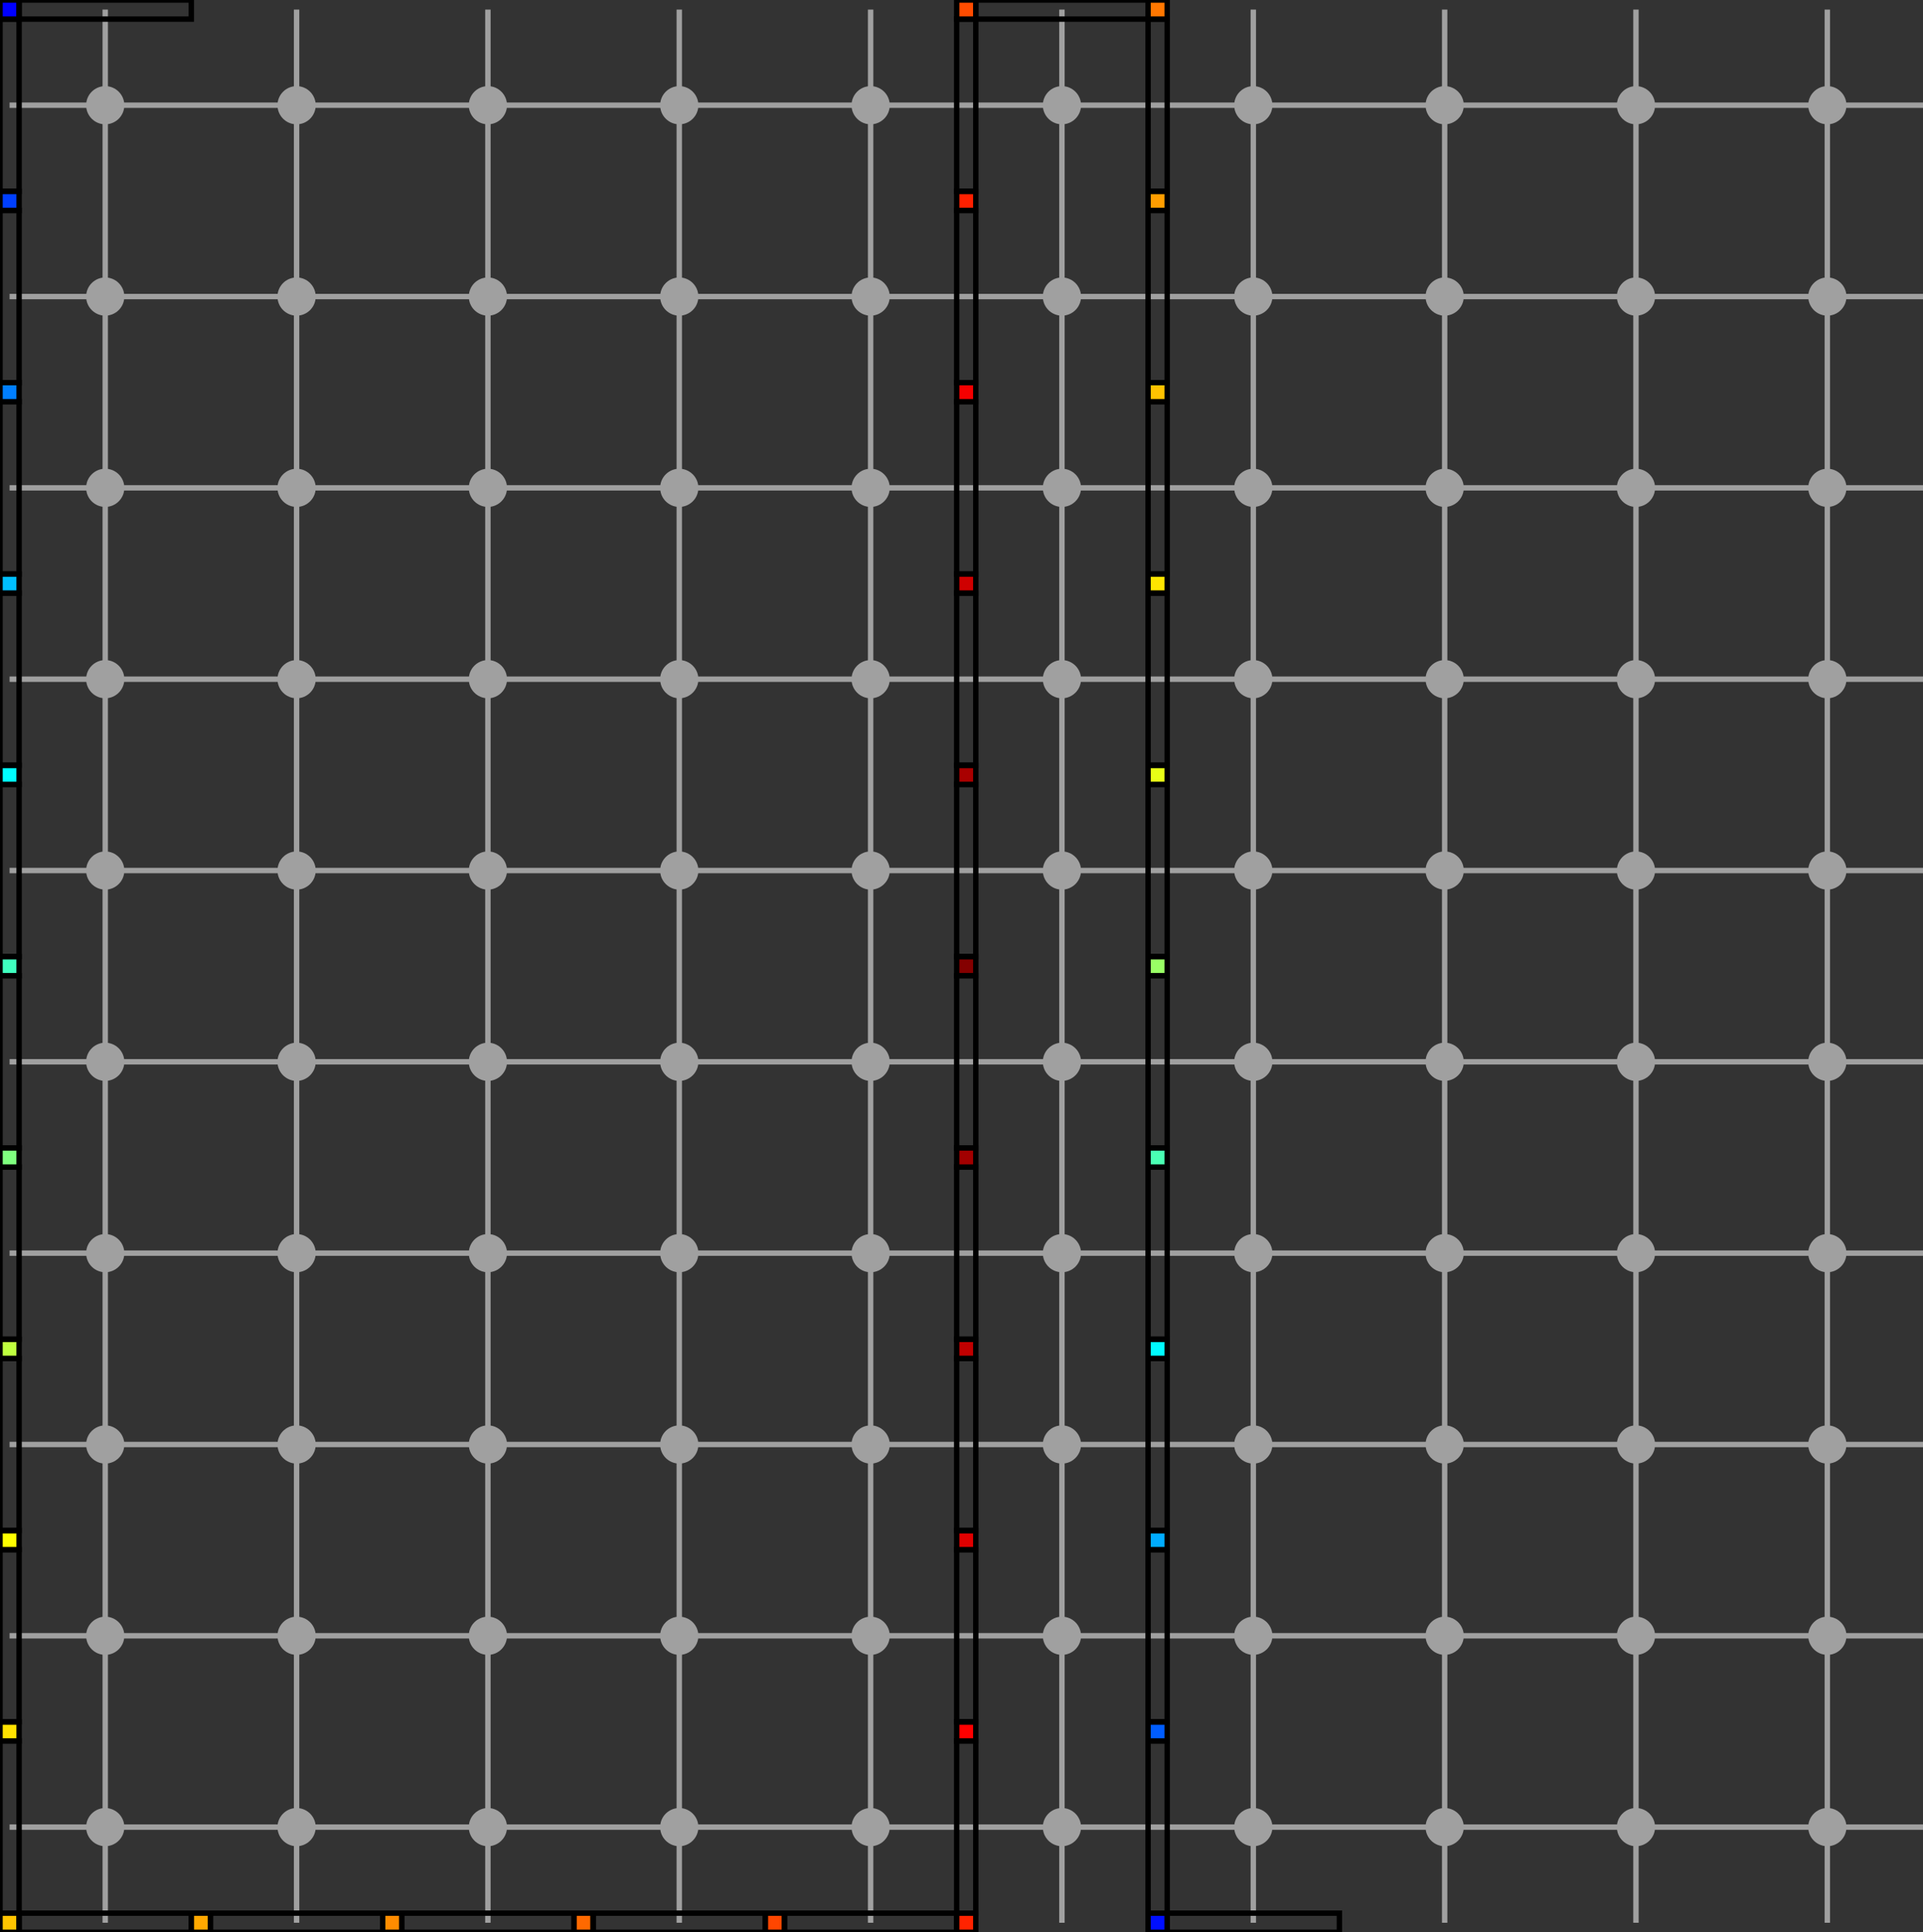 <?xml version="1.0" encoding="UTF-8" standalone="no"?>
<svg
   xmlns:dc="http://purl.org/dc/elements/1.1/"
   xmlns:cc="http://creativecommons.org/ns#"
   xmlns:rdf="http://www.w3.org/1999/02/22-rdf-syntax-ns#"
   xmlns:svg="http://www.w3.org/2000/svg"
   xmlns="http://www.w3.org/2000/svg"
   xmlns:sodipodi="http://sodipodi.sourceforge.net/DTD/sodipodi-0.dtd"
   xmlns:inkscape="http://www.inkscape.org/namespaces/inkscape"
   width="100.5mm"
   height="101mm"
   viewBox="0 0 284.882 286.299"
   version="1.1"
   id="svg2"
   inkscape:version="0.48.4 r9939"
   sodipodi:docname="linear_structure_dirichlet_solution.svg"
   inkscape:export-filename="/home/pierre/git/DGtal/src/DGtal/dec/doc/images/linear_structure_dirichlet_solution.png"
   inkscape:export-xdpi="150"
   inkscape:export-ydpi="150">
  <rect x="0" y="0" width="284.882" height="286.299" fill="#333333" stroke="none"/>
  <defs
     id="defs398" />
  <sodipodi:namedview
     pagecolor="#ffffff"
     bordercolor="#666666"
     borderopacity="1"
     objecttolerance="10"
     gridtolerance="10"
     guidetolerance="10"
     inkscape:pageopacity="0"
     inkscape:pageshadow="2"
     inkscape:window-width="1680"
     inkscape:window-height="984"
     id="namedview396"
     showgrid="false"
     inkscape:zoom="1.3188999"
     inkscape:cx="240.41059"
     inkscape:cy="161.80715"
     inkscape:window-x="0"
     inkscape:window-y="27"
     inkscape:window-maximized="1"
     inkscape:current-layer="svg2" />
  <desc
     id="desc4">output.svg, created with the Board library (Copyleft) 2007 Sebastien Fourey</desc>
  <line
     x1="15.59"
     y1="284.88"
     x2="15.59"
     y2="1.42"
     fill="none"
     stroke="rgb(160,160,160)"
     stroke-width="0.353mm"
     style="stroke-linecap:butt;stroke-linejoin:miter;stroke-dasharray:none;stroke-dashoffset:0;stroke-width:0.8;stroke-miterlimit:4"
     id="line6" />
  <line
     x1="43.94"
     y1="284.88"
     x2="43.94"
     y2="1.42"
     fill="none"
     stroke="rgb(160,160,160)"
     stroke-width="0.353mm"
     style="stroke-linecap:butt;stroke-linejoin:miter;stroke-dasharray:none;stroke-dashoffset:0;stroke-width:0.8;stroke-miterlimit:4"
     id="line8" />
  <line
     x1="72.28"
     y1="284.88"
     x2="72.28"
     y2="1.42"
     fill="none"
     stroke="rgb(160,160,160)"
     stroke-width="0.353mm"
     style="stroke-linecap:butt;stroke-linejoin:miter;stroke-dasharray:none;stroke-dashoffset:0;stroke-width:0.8;stroke-miterlimit:4"
     id="line10" />
  <line
     x1="100.63"
     y1="284.88"
     x2="100.63"
     y2="1.42"
     fill="none"
     stroke="rgb(160,160,160)"
     stroke-width="0.353mm"
     style="stroke-linecap:butt;stroke-linejoin:miter;stroke-dasharray:none;stroke-dashoffset:0;stroke-width:0.8;stroke-miterlimit:4"
     id="line12" />
  <line
     x1="128.98"
     y1="284.88"
     x2="128.98"
     y2="1.42"
     fill="none"
     stroke="rgb(160,160,160)"
     stroke-width="0.353mm"
     style="stroke-linecap:butt;stroke-linejoin:miter;stroke-dasharray:none;stroke-dashoffset:0;stroke-width:0.8;stroke-miterlimit:4"
     id="line14" />
  <line
     x1="157.32"
     y1="284.88"
     x2="157.32"
     y2="1.42"
     fill="none"
     stroke="rgb(160,160,160)"
     stroke-width="0.353mm"
     style="stroke-linecap:butt;stroke-linejoin:miter;stroke-dasharray:none;stroke-dashoffset:0;stroke-width:0.8;stroke-miterlimit:4"
     id="line16" />
  <line
     x1="185.67"
     y1="284.88"
     x2="185.67"
     y2="1.42"
     fill="none"
     stroke="rgb(160,160,160)"
     stroke-width="0.353mm"
     style="stroke-linecap:butt;stroke-linejoin:miter;stroke-dasharray:none;stroke-dashoffset:0;stroke-width:0.8;stroke-miterlimit:4"
     id="line18" />
  <line
     x1="214.02"
     y1="284.88"
     x2="214.02"
     y2="1.42"
     fill="none"
     stroke="rgb(160,160,160)"
     stroke-width="0.353mm"
     style="stroke-linecap:butt;stroke-linejoin:miter;stroke-dasharray:none;stroke-dashoffset:0;stroke-width:0.8;stroke-miterlimit:4"
     id="line20" />
  <line
     x1="242.36"
     y1="284.88"
     x2="242.36"
     y2="1.42"
     fill="none"
     stroke="rgb(160,160,160)"
     stroke-width="0.353mm"
     style="stroke-linecap:butt;stroke-linejoin:miter;stroke-dasharray:none;stroke-dashoffset:0;stroke-width:0.8;stroke-miterlimit:4"
     id="line22" />
  <line
     x1="270.71"
     y1="284.88"
     x2="270.71"
     y2="1.42"
     fill="none"
     stroke="rgb(160,160,160)"
     stroke-width="0.353mm"
     style="stroke-linecap:butt;stroke-linejoin:miter;stroke-dasharray:none;stroke-dashoffset:0;stroke-width:0.8;stroke-miterlimit:4"
     id="line24" />
  <line
     x1="1.42"
     y1="270.71"
     x2="284.88"
     y2="270.71"
     fill="none"
     stroke="rgb(160,160,160)"
     stroke-width="0.353mm"
     style="stroke-linecap:butt;stroke-linejoin:miter;stroke-dasharray:none;stroke-dashoffset:0;stroke-width:0.8;stroke-miterlimit:4"
     id="line26" />
  <line
     x1="1.42"
     y1="242.36"
     x2="284.88"
     y2="242.36"
     fill="none"
     stroke="rgb(160,160,160)"
     stroke-width="0.353mm"
     style="stroke-linecap:butt;stroke-linejoin:miter;stroke-dasharray:none;stroke-dashoffset:0;stroke-width:0.8;stroke-miterlimit:4"
     id="line28" />
  <line
     x1="1.42"
     y1="214.02"
     x2="284.88"
     y2="214.02"
     fill="none"
     stroke="rgb(160,160,160)"
     stroke-width="0.353mm"
     style="stroke-linecap:butt;stroke-linejoin:miter;stroke-dasharray:none;stroke-dashoffset:0;stroke-width:0.8;stroke-miterlimit:4"
     id="line30" />
  <line
     x1="1.42"
     y1="185.67"
     x2="284.88"
     y2="185.67"
     fill="none"
     stroke="rgb(160,160,160)"
     stroke-width="0.353mm"
     style="stroke-linecap:butt;stroke-linejoin:miter;stroke-dasharray:none;stroke-dashoffset:0;stroke-width:0.8;stroke-miterlimit:4"
     id="line32" />
  <line
     x1="1.42"
     y1="157.32"
     x2="284.88"
     y2="157.32"
     fill="none"
     stroke="rgb(160,160,160)"
     stroke-width="0.353mm"
     style="stroke-linecap:butt;stroke-linejoin:miter;stroke-dasharray:none;stroke-dashoffset:0;stroke-width:0.8;stroke-miterlimit:4"
     id="line34" />
  <line
     x1="1.42"
     y1="128.98"
     x2="284.88"
     y2="128.98"
     fill="none"
     stroke="rgb(160,160,160)"
     stroke-width="0.353mm"
     style="stroke-linecap:butt;stroke-linejoin:miter;stroke-dasharray:none;stroke-dashoffset:0;stroke-width:0.8;stroke-miterlimit:4"
     id="line36" />
  <line
     x1="1.42"
     y1="100.63"
     x2="284.88"
     y2="100.63"
     fill="none"
     stroke="rgb(160,160,160)"
     stroke-width="0.353mm"
     style="stroke-linecap:butt;stroke-linejoin:miter;stroke-dasharray:none;stroke-dashoffset:0;stroke-width:0.8;stroke-miterlimit:4"
     id="line38" />
  <line
     x1="1.42"
     y1="72.28"
     x2="284.88"
     y2="72.28"
     fill="none"
     stroke="rgb(160,160,160)"
     stroke-width="0.353mm"
     style="stroke-linecap:butt;stroke-linejoin:miter;stroke-dasharray:none;stroke-dashoffset:0;stroke-width:0.8;stroke-miterlimit:4"
     id="line40" />
  <line
     x1="1.42"
     y1="43.94"
     x2="284.88"
     y2="43.94"
     fill="none"
     stroke="rgb(160,160,160)"
     stroke-width="0.353mm"
     style="stroke-linecap:butt;stroke-linejoin:miter;stroke-dasharray:none;stroke-dashoffset:0;stroke-width:0.8;stroke-miterlimit:4"
     id="line42" />
  <line
     x1="1.42"
     y1="15.59"
     x2="284.88"
     y2="15.59"
     fill="none"
     stroke="rgb(160,160,160)"
     stroke-width="0.353mm"
     style="stroke-linecap:butt;stroke-linejoin:miter;stroke-dasharray:none;stroke-dashoffset:0;stroke-width:0.8;stroke-miterlimit:4"
     id="line44" />
  <circle
     cx="15.59"
     cy="270.71"
     r="2.83"
     fill="rgb(160,160,160)"
     stroke="none"
     stroke-width="0"
     style="stroke-linecap:round;stroke-linejoin:round;stroke-width:0.8;stroke-miterlimit:4;stroke-dasharray:none"
     id="circle46" />
  <circle
     cx="15.59"
     cy="242.36"
     r="2.83"
     fill="rgb(160,160,160)"
     stroke="none"
     stroke-width="0"
     style="stroke-linecap:round;stroke-linejoin:round;stroke-width:0.8;stroke-miterlimit:4;stroke-dasharray:none"
     id="circle48" />
  <circle
     cx="15.59"
     cy="214.02"
     r="2.83"
     fill="rgb(160,160,160)"
     stroke="none"
     stroke-width="0"
     style="stroke-linecap:round;stroke-linejoin:round;stroke-width:0.8;stroke-miterlimit:4;stroke-dasharray:none"
     id="circle50" />
  <circle
     cx="15.59"
     cy="185.67"
     r="2.83"
     fill="rgb(160,160,160)"
     stroke="none"
     stroke-width="0"
     style="stroke-linecap:round;stroke-linejoin:round;stroke-width:0.8;stroke-miterlimit:4;stroke-dasharray:none"
     id="circle52" />
  <circle
     cx="15.59"
     cy="157.32"
     r="2.83"
     fill="rgb(160,160,160)"
     stroke="none"
     stroke-width="0"
     style="stroke-linecap:round;stroke-linejoin:round;stroke-width:0.8;stroke-miterlimit:4;stroke-dasharray:none"
     id="circle54" />
  <circle
     cx="15.59"
     cy="128.98"
     r="2.83"
     fill="rgb(160,160,160)"
     stroke="none"
     stroke-width="0"
     style="stroke-linecap:round;stroke-linejoin:round;stroke-width:0.8;stroke-miterlimit:4;stroke-dasharray:none"
     id="circle56" />
  <circle
     cx="15.59"
     cy="100.63"
     r="2.83"
     fill="rgb(160,160,160)"
     stroke="none"
     stroke-width="0"
     style="stroke-linecap:round;stroke-linejoin:round;stroke-width:0.8;stroke-miterlimit:4;stroke-dasharray:none"
     id="circle58" />
  <circle
     cx="15.59"
     cy="72.28"
     r="2.83"
     fill="rgb(160,160,160)"
     stroke="none"
     stroke-width="0"
     style="stroke-linecap:round;stroke-linejoin:round;stroke-width:0.8;stroke-miterlimit:4;stroke-dasharray:none"
     id="circle60" />
  <circle
     cx="15.59"
     cy="43.94"
     r="2.83"
     fill="rgb(160,160,160)"
     stroke="none"
     stroke-width="0"
     style="stroke-linecap:round;stroke-linejoin:round;stroke-width:0.8;stroke-miterlimit:4;stroke-dasharray:none"
     id="circle62" />
  <circle
     cx="15.59"
     cy="15.59"
     r="2.83"
     fill="rgb(160,160,160)"
     stroke="none"
     stroke-width="0"
     style="stroke-linecap:round;stroke-linejoin:round;stroke-width:0.8;stroke-miterlimit:4;stroke-dasharray:none"
     id="circle64" />
  <circle
     cx="43.94"
     cy="270.71"
     r="2.83"
     fill="rgb(160,160,160)"
     stroke="none"
     stroke-width="0"
     style="stroke-linecap:round;stroke-linejoin:round;stroke-width:0.8;stroke-miterlimit:4;stroke-dasharray:none"
     id="circle66" />
  <circle
     cx="43.94"
     cy="242.36"
     r="2.83"
     fill="rgb(160,160,160)"
     stroke="none"
     stroke-width="0"
     style="stroke-linecap:round;stroke-linejoin:round;stroke-width:0.8;stroke-miterlimit:4;stroke-dasharray:none"
     id="circle68" />
  <circle
     cx="43.94"
     cy="214.02"
     r="2.83"
     fill="rgb(160,160,160)"
     stroke="none"
     stroke-width="0"
     style="stroke-linecap:round;stroke-linejoin:round;stroke-width:0.8;stroke-miterlimit:4;stroke-dasharray:none"
     id="circle70" />
  <circle
     cx="43.94"
     cy="185.67"
     r="2.83"
     fill="rgb(160,160,160)"
     stroke="none"
     stroke-width="0"
     style="stroke-linecap:round;stroke-linejoin:round;stroke-width:0.8;stroke-miterlimit:4;stroke-dasharray:none"
     id="circle72" />
  <circle
     cx="43.94"
     cy="157.32"
     r="2.83"
     fill="rgb(160,160,160)"
     stroke="none"
     stroke-width="0"
     style="stroke-linecap:round;stroke-linejoin:round;stroke-width:0.8;stroke-miterlimit:4;stroke-dasharray:none"
     id="circle74" />
  <circle
     cx="43.94"
     cy="128.98"
     r="2.83"
     fill="rgb(160,160,160)"
     stroke="none"
     stroke-width="0"
     style="stroke-linecap:round;stroke-linejoin:round;stroke-width:0.8;stroke-miterlimit:4;stroke-dasharray:none"
     id="circle76" />
  <circle
     cx="43.94"
     cy="100.63"
     r="2.83"
     fill="rgb(160,160,160)"
     stroke="none"
     stroke-width="0"
     style="stroke-linecap:round;stroke-linejoin:round;stroke-width:0.8;stroke-miterlimit:4;stroke-dasharray:none"
     id="circle78" />
  <circle
     cx="43.94"
     cy="72.28"
     r="2.83"
     fill="rgb(160,160,160)"
     stroke="none"
     stroke-width="0"
     style="stroke-linecap:round;stroke-linejoin:round;stroke-width:0.8;stroke-miterlimit:4;stroke-dasharray:none"
     id="circle80" />
  <circle
     cx="43.94"
     cy="43.94"
     r="2.83"
     fill="rgb(160,160,160)"
     stroke="none"
     stroke-width="0"
     style="stroke-linecap:round;stroke-linejoin:round;stroke-width:0.8;stroke-miterlimit:4;stroke-dasharray:none"
     id="circle82" />
  <circle
     cx="43.94"
     cy="15.59"
     r="2.83"
     fill="rgb(160,160,160)"
     stroke="none"
     stroke-width="0"
     style="stroke-linecap:round;stroke-linejoin:round;stroke-width:0.8;stroke-miterlimit:4;stroke-dasharray:none"
     id="circle84" />
  <circle
     cx="72.28"
     cy="270.71"
     r="2.83"
     fill="rgb(160,160,160)"
     stroke="none"
     stroke-width="0"
     style="stroke-linecap:round;stroke-linejoin:round;stroke-width:0.8;stroke-miterlimit:4;stroke-dasharray:none"
     id="circle86" />
  <circle
     cx="72.28"
     cy="242.36"
     r="2.83"
     fill="rgb(160,160,160)"
     stroke="none"
     stroke-width="0"
     style="stroke-linecap:round;stroke-linejoin:round;stroke-width:0.8;stroke-miterlimit:4;stroke-dasharray:none"
     id="circle88" />
  <circle
     cx="72.28"
     cy="214.02"
     r="2.83"
     fill="rgb(160,160,160)"
     stroke="none"
     stroke-width="0"
     style="stroke-linecap:round;stroke-linejoin:round;stroke-width:0.8;stroke-miterlimit:4;stroke-dasharray:none"
     id="circle90" />
  <circle
     cx="72.28"
     cy="185.67"
     r="2.83"
     fill="rgb(160,160,160)"
     stroke="none"
     stroke-width="0"
     style="stroke-linecap:round;stroke-linejoin:round;stroke-width:0.8;stroke-miterlimit:4;stroke-dasharray:none"
     id="circle92" />
  <circle
     cx="72.28"
     cy="157.32"
     r="2.83"
     fill="rgb(160,160,160)"
     stroke="none"
     stroke-width="0"
     style="stroke-linecap:round;stroke-linejoin:round;stroke-width:0.8;stroke-miterlimit:4;stroke-dasharray:none"
     id="circle94" />
  <circle
     cx="72.28"
     cy="128.98"
     r="2.83"
     fill="rgb(160,160,160)"
     stroke="none"
     stroke-width="0"
     style="stroke-linecap:round;stroke-linejoin:round;stroke-width:0.8;stroke-miterlimit:4;stroke-dasharray:none"
     id="circle96" />
  <circle
     cx="72.28"
     cy="100.63"
     r="2.83"
     fill="rgb(160,160,160)"
     stroke="none"
     stroke-width="0"
     style="stroke-linecap:round;stroke-linejoin:round;stroke-width:0.8;stroke-miterlimit:4;stroke-dasharray:none"
     id="circle98" />
  <circle
     cx="72.28"
     cy="72.28"
     r="2.83"
     fill="rgb(160,160,160)"
     stroke="none"
     stroke-width="0"
     style="stroke-linecap:round;stroke-linejoin:round;stroke-width:0.8;stroke-miterlimit:4;stroke-dasharray:none"
     id="circle100" />
  <circle
     cx="72.28"
     cy="43.94"
     r="2.83"
     fill="rgb(160,160,160)"
     stroke="none"
     stroke-width="0"
     style="stroke-linecap:round;stroke-linejoin:round;stroke-width:0.8;stroke-miterlimit:4;stroke-dasharray:none"
     id="circle102" />
  <circle
     cx="72.28"
     cy="15.59"
     r="2.83"
     fill="rgb(160,160,160)"
     stroke="none"
     stroke-width="0"
     style="stroke-linecap:round;stroke-linejoin:round;stroke-width:0.8;stroke-miterlimit:4;stroke-dasharray:none"
     id="circle104" />
  <circle
     cx="100.63"
     cy="270.71"
     r="2.83"
     fill="rgb(160,160,160)"
     stroke="none"
     stroke-width="0"
     style="stroke-linecap:round;stroke-linejoin:round;stroke-width:0.8;stroke-miterlimit:4;stroke-dasharray:none"
     id="circle106" />
  <circle
     cx="100.63"
     cy="242.36"
     r="2.83"
     fill="rgb(160,160,160)"
     stroke="none"
     stroke-width="0"
     style="stroke-linecap:round;stroke-linejoin:round;stroke-width:0.8;stroke-miterlimit:4;stroke-dasharray:none"
     id="circle108" />
  <circle
     cx="100.63"
     cy="214.02"
     r="2.83"
     fill="rgb(160,160,160)"
     stroke="none"
     stroke-width="0"
     style="stroke-linecap:round;stroke-linejoin:round;stroke-width:0.8;stroke-miterlimit:4;stroke-dasharray:none"
     id="circle110" />
  <circle
     cx="100.63"
     cy="185.67"
     r="2.83"
     fill="rgb(160,160,160)"
     stroke="none"
     stroke-width="0"
     style="stroke-linecap:round;stroke-linejoin:round;stroke-width:0.8;stroke-miterlimit:4;stroke-dasharray:none"
     id="circle112" />
  <circle
     cx="100.63"
     cy="157.32"
     r="2.83"
     fill="rgb(160,160,160)"
     stroke="none"
     stroke-width="0"
     style="stroke-linecap:round;stroke-linejoin:round;stroke-width:0.8;stroke-miterlimit:4;stroke-dasharray:none"
     id="circle114" />
  <circle
     cx="100.63"
     cy="128.98"
     r="2.83"
     fill="rgb(160,160,160)"
     stroke="none"
     stroke-width="0"
     style="stroke-linecap:round;stroke-linejoin:round;stroke-width:0.8;stroke-miterlimit:4;stroke-dasharray:none"
     id="circle116" />
  <circle
     cx="100.63"
     cy="100.63"
     r="2.83"
     fill="rgb(160,160,160)"
     stroke="none"
     stroke-width="0"
     style="stroke-linecap:round;stroke-linejoin:round;stroke-width:0.8;stroke-miterlimit:4;stroke-dasharray:none"
     id="circle118" />
  <circle
     cx="100.63"
     cy="72.28"
     r="2.83"
     fill="rgb(160,160,160)"
     stroke="none"
     stroke-width="0"
     style="stroke-linecap:round;stroke-linejoin:round;stroke-width:0.8;stroke-miterlimit:4;stroke-dasharray:none"
     id="circle120" />
  <circle
     cx="100.63"
     cy="43.94"
     r="2.83"
     fill="rgb(160,160,160)"
     stroke="none"
     stroke-width="0"
     style="stroke-linecap:round;stroke-linejoin:round;stroke-width:0.8;stroke-miterlimit:4;stroke-dasharray:none"
     id="circle122" />
  <circle
     cx="100.63"
     cy="15.59"
     r="2.83"
     fill="rgb(160,160,160)"
     stroke="none"
     stroke-width="0"
     style="stroke-linecap:round;stroke-linejoin:round;stroke-width:0.8;stroke-miterlimit:4;stroke-dasharray:none"
     id="circle124" />
  <circle
     cx="128.98"
     cy="270.71"
     r="2.83"
     fill="rgb(160,160,160)"
     stroke="none"
     stroke-width="0"
     style="stroke-linecap:round;stroke-linejoin:round;stroke-width:0.8;stroke-miterlimit:4;stroke-dasharray:none"
     id="circle126" />
  <circle
     cx="128.98"
     cy="242.36"
     r="2.83"
     fill="rgb(160,160,160)"
     stroke="none"
     stroke-width="0"
     style="stroke-linecap:round;stroke-linejoin:round;stroke-width:0.8;stroke-miterlimit:4;stroke-dasharray:none"
     id="circle128" />
  <circle
     cx="128.98"
     cy="214.02"
     r="2.83"
     fill="rgb(160,160,160)"
     stroke="none"
     stroke-width="0"
     style="stroke-linecap:round;stroke-linejoin:round;stroke-width:0.8;stroke-miterlimit:4;stroke-dasharray:none"
     id="circle130" />
  <circle
     cx="128.98"
     cy="185.67"
     r="2.83"
     fill="rgb(160,160,160)"
     stroke="none"
     stroke-width="0"
     style="stroke-linecap:round;stroke-linejoin:round;stroke-width:0.8;stroke-miterlimit:4;stroke-dasharray:none"
     id="circle132" />
  <circle
     cx="128.98"
     cy="157.32"
     r="2.83"
     fill="rgb(160,160,160)"
     stroke="none"
     stroke-width="0"
     style="stroke-linecap:round;stroke-linejoin:round;stroke-width:0.8;stroke-miterlimit:4;stroke-dasharray:none"
     id="circle134" />
  <circle
     cx="128.98"
     cy="128.98"
     r="2.83"
     fill="rgb(160,160,160)"
     stroke="none"
     stroke-width="0"
     style="stroke-linecap:round;stroke-linejoin:round;stroke-width:0.8;stroke-miterlimit:4;stroke-dasharray:none"
     id="circle136" />
  <circle
     cx="128.98"
     cy="100.63"
     r="2.83"
     fill="rgb(160,160,160)"
     stroke="none"
     stroke-width="0"
     style="stroke-linecap:round;stroke-linejoin:round;stroke-width:0.8;stroke-miterlimit:4;stroke-dasharray:none"
     id="circle138" />
  <circle
     cx="128.98"
     cy="72.28"
     r="2.83"
     fill="rgb(160,160,160)"
     stroke="none"
     stroke-width="0"
     style="stroke-linecap:round;stroke-linejoin:round;stroke-width:0.8;stroke-miterlimit:4;stroke-dasharray:none"
     id="circle140" />
  <circle
     cx="128.98"
     cy="43.94"
     r="2.83"
     fill="rgb(160,160,160)"
     stroke="none"
     stroke-width="0"
     style="stroke-linecap:round;stroke-linejoin:round;stroke-width:0.8;stroke-miterlimit:4;stroke-dasharray:none"
     id="circle142" />
  <circle
     cx="128.98"
     cy="15.59"
     r="2.83"
     fill="rgb(160,160,160)"
     stroke="none"
     stroke-width="0"
     style="stroke-linecap:round;stroke-linejoin:round;stroke-width:0.8;stroke-miterlimit:4;stroke-dasharray:none"
     id="circle144" />
  <circle
     cx="157.32"
     cy="270.71"
     r="2.83"
     fill="rgb(160,160,160)"
     stroke="none"
     stroke-width="0"
     style="stroke-linecap:round;stroke-linejoin:round;stroke-width:0.8;stroke-miterlimit:4;stroke-dasharray:none"
     id="circle146" />
  <circle
     cx="157.32"
     cy="242.36"
     r="2.83"
     fill="rgb(160,160,160)"
     stroke="none"
     stroke-width="0"
     style="stroke-linecap:round;stroke-linejoin:round;stroke-width:0.8;stroke-miterlimit:4;stroke-dasharray:none"
     id="circle148" />
  <circle
     cx="157.32"
     cy="214.02"
     r="2.83"
     fill="rgb(160,160,160)"
     stroke="none"
     stroke-width="0"
     style="stroke-linecap:round;stroke-linejoin:round;stroke-width:0.8;stroke-miterlimit:4;stroke-dasharray:none"
     id="circle150" />
  <circle
     cx="157.32"
     cy="185.67"
     r="2.83"
     fill="rgb(160,160,160)"
     stroke="none"
     stroke-width="0"
     style="stroke-linecap:round;stroke-linejoin:round;stroke-width:0.8;stroke-miterlimit:4;stroke-dasharray:none"
     id="circle152" />
  <circle
     cx="157.32"
     cy="157.32"
     r="2.83"
     fill="rgb(160,160,160)"
     stroke="none"
     stroke-width="0"
     style="stroke-linecap:round;stroke-linejoin:round;stroke-width:0.8;stroke-miterlimit:4;stroke-dasharray:none"
     id="circle154" />
  <circle
     cx="157.32"
     cy="128.98"
     r="2.83"
     fill="rgb(160,160,160)"
     stroke="none"
     stroke-width="0"
     style="stroke-linecap:round;stroke-linejoin:round;stroke-width:0.8;stroke-miterlimit:4;stroke-dasharray:none"
     id="circle156" />
  <circle
     cx="157.32"
     cy="100.63"
     r="2.83"
     fill="rgb(160,160,160)"
     stroke="none"
     stroke-width="0"
     style="stroke-linecap:round;stroke-linejoin:round;stroke-width:0.8;stroke-miterlimit:4;stroke-dasharray:none"
     id="circle158" />
  <circle
     cx="157.32"
     cy="72.28"
     r="2.83"
     fill="rgb(160,160,160)"
     stroke="none"
     stroke-width="0"
     style="stroke-linecap:round;stroke-linejoin:round;stroke-width:0.8;stroke-miterlimit:4;stroke-dasharray:none"
     id="circle160" />
  <circle
     cx="157.32"
     cy="43.94"
     r="2.83"
     fill="rgb(160,160,160)"
     stroke="none"
     stroke-width="0"
     style="stroke-linecap:round;stroke-linejoin:round;stroke-width:0.8;stroke-miterlimit:4;stroke-dasharray:none"
     id="circle162" />
  <circle
     cx="157.32"
     cy="15.59"
     r="2.83"
     fill="rgb(160,160,160)"
     stroke="none"
     stroke-width="0"
     style="stroke-linecap:round;stroke-linejoin:round;stroke-width:0.8;stroke-miterlimit:4;stroke-dasharray:none"
     id="circle164" />
  <circle
     cx="185.67"
     cy="270.71"
     r="2.83"
     fill="rgb(160,160,160)"
     stroke="none"
     stroke-width="0"
     style="stroke-linecap:round;stroke-linejoin:round;stroke-width:0.8;stroke-miterlimit:4;stroke-dasharray:none"
     id="circle166" />
  <circle
     cx="185.67"
     cy="242.36"
     r="2.83"
     fill="rgb(160,160,160)"
     stroke="none"
     stroke-width="0"
     style="stroke-linecap:round;stroke-linejoin:round;stroke-width:0.8;stroke-miterlimit:4;stroke-dasharray:none"
     id="circle168" />
  <circle
     cx="185.67"
     cy="214.02"
     r="2.83"
     fill="rgb(160,160,160)"
     stroke="none"
     stroke-width="0"
     style="stroke-linecap:round;stroke-linejoin:round;stroke-width:0.8;stroke-miterlimit:4;stroke-dasharray:none"
     id="circle170" />
  <circle
     cx="185.67"
     cy="185.67"
     r="2.83"
     fill="rgb(160,160,160)"
     stroke="none"
     stroke-width="0"
     style="stroke-linecap:round;stroke-linejoin:round;stroke-width:0.8;stroke-miterlimit:4;stroke-dasharray:none"
     id="circle172" />
  <circle
     cx="185.67"
     cy="157.32"
     r="2.83"
     fill="rgb(160,160,160)"
     stroke="none"
     stroke-width="0"
     style="stroke-linecap:round;stroke-linejoin:round;stroke-width:0.8;stroke-miterlimit:4;stroke-dasharray:none"
     id="circle174" />
  <circle
     cx="185.67"
     cy="128.98"
     r="2.83"
     fill="rgb(160,160,160)"
     stroke="none"
     stroke-width="0"
     style="stroke-linecap:round;stroke-linejoin:round;stroke-width:0.8;stroke-miterlimit:4;stroke-dasharray:none"
     id="circle176" />
  <circle
     cx="185.67"
     cy="100.63"
     r="2.83"
     fill="rgb(160,160,160)"
     stroke="none"
     stroke-width="0"
     style="stroke-linecap:round;stroke-linejoin:round;stroke-width:0.8;stroke-miterlimit:4;stroke-dasharray:none"
     id="circle178" />
  <circle
     cx="185.67"
     cy="72.28"
     r="2.83"
     fill="rgb(160,160,160)"
     stroke="none"
     stroke-width="0"
     style="stroke-linecap:round;stroke-linejoin:round;stroke-width:0.8;stroke-miterlimit:4;stroke-dasharray:none"
     id="circle180" />
  <circle
     cx="185.67"
     cy="43.94"
     r="2.83"
     fill="rgb(160,160,160)"
     stroke="none"
     stroke-width="0"
     style="stroke-linecap:round;stroke-linejoin:round;stroke-width:0.8;stroke-miterlimit:4;stroke-dasharray:none"
     id="circle182" />
  <circle
     cx="185.67"
     cy="15.59"
     r="2.83"
     fill="rgb(160,160,160)"
     stroke="none"
     stroke-width="0"
     style="stroke-linecap:round;stroke-linejoin:round;stroke-width:0.8;stroke-miterlimit:4;stroke-dasharray:none"
     id="circle184" />
  <circle
     cx="214.02"
     cy="270.71"
     r="2.83"
     fill="rgb(160,160,160)"
     stroke="none"
     stroke-width="0"
     style="stroke-linecap:round;stroke-linejoin:round;stroke-width:0.8;stroke-miterlimit:4;stroke-dasharray:none"
     id="circle186" />
  <circle
     cx="214.02"
     cy="242.36"
     r="2.83"
     fill="rgb(160,160,160)"
     stroke="none"
     stroke-width="0"
     style="stroke-linecap:round;stroke-linejoin:round;stroke-width:0.8;stroke-miterlimit:4;stroke-dasharray:none"
     id="circle188" />
  <circle
     cx="214.02"
     cy="214.02"
     r="2.83"
     fill="rgb(160,160,160)"
     stroke="none"
     stroke-width="0"
     style="stroke-linecap:round;stroke-linejoin:round;stroke-width:0.8;stroke-miterlimit:4;stroke-dasharray:none"
     id="circle190" />
  <circle
     cx="214.02"
     cy="185.67"
     r="2.83"
     fill="rgb(160,160,160)"
     stroke="none"
     stroke-width="0"
     style="stroke-linecap:round;stroke-linejoin:round;stroke-width:0.8;stroke-miterlimit:4;stroke-dasharray:none"
     id="circle192" />
  <circle
     cx="214.02"
     cy="157.32"
     r="2.83"
     fill="rgb(160,160,160)"
     stroke="none"
     stroke-width="0"
     style="stroke-linecap:round;stroke-linejoin:round;stroke-width:0.8;stroke-miterlimit:4;stroke-dasharray:none"
     id="circle194" />
  <circle
     cx="214.02"
     cy="128.98"
     r="2.83"
     fill="rgb(160,160,160)"
     stroke="none"
     stroke-width="0"
     style="stroke-linecap:round;stroke-linejoin:round;stroke-width:0.8;stroke-miterlimit:4;stroke-dasharray:none"
     id="circle196" />
  <circle
     cx="214.02"
     cy="100.63"
     r="2.83"
     fill="rgb(160,160,160)"
     stroke="none"
     stroke-width="0"
     style="stroke-linecap:round;stroke-linejoin:round;stroke-width:0.8;stroke-miterlimit:4;stroke-dasharray:none"
     id="circle198" />
  <circle
     cx="214.02"
     cy="72.28"
     r="2.83"
     fill="rgb(160,160,160)"
     stroke="none"
     stroke-width="0"
     style="stroke-linecap:round;stroke-linejoin:round;stroke-width:0.8;stroke-miterlimit:4;stroke-dasharray:none"
     id="circle200" />
  <circle
     cx="214.02"
     cy="43.94"
     r="2.83"
     fill="rgb(160,160,160)"
     stroke="none"
     stroke-width="0"
     style="stroke-linecap:round;stroke-linejoin:round;stroke-width:0.8;stroke-miterlimit:4;stroke-dasharray:none"
     id="circle202" />
  <circle
     cx="214.02"
     cy="15.59"
     r="2.83"
     fill="rgb(160,160,160)"
     stroke="none"
     stroke-width="0"
     style="stroke-linecap:round;stroke-linejoin:round;stroke-width:0.8;stroke-miterlimit:4;stroke-dasharray:none"
     id="circle204" />
  <circle
     cx="242.36"
     cy="270.71"
     r="2.83"
     fill="rgb(160,160,160)"
     stroke="none"
     stroke-width="0"
     style="stroke-linecap:round;stroke-linejoin:round;stroke-width:0.8;stroke-miterlimit:4;stroke-dasharray:none"
     id="circle206" />
  <circle
     cx="242.36"
     cy="242.36"
     r="2.83"
     fill="rgb(160,160,160)"
     stroke="none"
     stroke-width="0"
     style="stroke-linecap:round;stroke-linejoin:round;stroke-width:0.8;stroke-miterlimit:4;stroke-dasharray:none"
     id="circle208" />
  <circle
     cx="242.36"
     cy="214.02"
     r="2.83"
     fill="rgb(160,160,160)"
     stroke="none"
     stroke-width="0"
     style="stroke-linecap:round;stroke-linejoin:round;stroke-width:0.8;stroke-miterlimit:4;stroke-dasharray:none"
     id="circle210" />
  <circle
     cx="242.36"
     cy="185.67"
     r="2.83"
     fill="rgb(160,160,160)"
     stroke="none"
     stroke-width="0"
     style="stroke-linecap:round;stroke-linejoin:round;stroke-width:0.8;stroke-miterlimit:4;stroke-dasharray:none"
     id="circle212" />
  <circle
     cx="242.36"
     cy="157.32"
     r="2.83"
     fill="rgb(160,160,160)"
     stroke="none"
     stroke-width="0"
     style="stroke-linecap:round;stroke-linejoin:round;stroke-width:0.8;stroke-miterlimit:4;stroke-dasharray:none"
     id="circle214" />
  <circle
     cx="242.36"
     cy="128.98"
     r="2.83"
     fill="rgb(160,160,160)"
     stroke="none"
     stroke-width="0"
     style="stroke-linecap:round;stroke-linejoin:round;stroke-width:0.8;stroke-miterlimit:4;stroke-dasharray:none"
     id="circle216" />
  <circle
     cx="242.36"
     cy="100.63"
     r="2.83"
     fill="rgb(160,160,160)"
     stroke="none"
     stroke-width="0"
     style="stroke-linecap:round;stroke-linejoin:round;stroke-width:0.8;stroke-miterlimit:4;stroke-dasharray:none"
     id="circle218" />
  <circle
     cx="242.36"
     cy="72.28"
     r="2.83"
     fill="rgb(160,160,160)"
     stroke="none"
     stroke-width="0"
     style="stroke-linecap:round;stroke-linejoin:round;stroke-width:0.8;stroke-miterlimit:4;stroke-dasharray:none"
     id="circle220" />
  <circle
     cx="242.36"
     cy="43.94"
     r="2.83"
     fill="rgb(160,160,160)"
     stroke="none"
     stroke-width="0"
     style="stroke-linecap:round;stroke-linejoin:round;stroke-width:0.8;stroke-miterlimit:4;stroke-dasharray:none"
     id="circle222" />
  <circle
     cx="242.36"
     cy="15.59"
     r="2.83"
     fill="rgb(160,160,160)"
     stroke="none"
     stroke-width="0"
     style="stroke-linecap:round;stroke-linejoin:round;stroke-width:0.8;stroke-miterlimit:4;stroke-dasharray:none"
     id="circle224" />
  <circle
     cx="270.71"
     cy="270.71"
     r="2.83"
     fill="rgb(160,160,160)"
     stroke="none"
     stroke-width="0"
     style="stroke-linecap:round;stroke-linejoin:round;stroke-width:0.8;stroke-miterlimit:4;stroke-dasharray:none"
     id="circle226" />
  <circle
     cx="270.71"
     cy="242.36"
     r="2.83"
     fill="rgb(160,160,160)"
     stroke="none"
     stroke-width="0"
     style="stroke-linecap:round;stroke-linejoin:round;stroke-width:0.8;stroke-miterlimit:4;stroke-dasharray:none"
     id="circle228" />
  <circle
     cx="270.71"
     cy="214.02"
     r="2.83"
     fill="rgb(160,160,160)"
     stroke="none"
     stroke-width="0"
     style="stroke-linecap:round;stroke-linejoin:round;stroke-width:0.8;stroke-miterlimit:4;stroke-dasharray:none"
     id="circle230" />
  <circle
     cx="270.71"
     cy="185.67"
     r="2.83"
     fill="rgb(160,160,160)"
     stroke="none"
     stroke-width="0"
     style="stroke-linecap:round;stroke-linejoin:round;stroke-width:0.8;stroke-miterlimit:4;stroke-dasharray:none"
     id="circle232" />
  <circle
     cx="270.71"
     cy="157.32"
     r="2.83"
     fill="rgb(160,160,160)"
     stroke="none"
     stroke-width="0"
     style="stroke-linecap:round;stroke-linejoin:round;stroke-width:0.8;stroke-miterlimit:4;stroke-dasharray:none"
     id="circle234" />
  <circle
     cx="270.71"
     cy="128.98"
     r="2.83"
     fill="rgb(160,160,160)"
     stroke="none"
     stroke-width="0"
     style="stroke-linecap:round;stroke-linejoin:round;stroke-width:0.8;stroke-miterlimit:4;stroke-dasharray:none"
     id="circle236" />
  <circle
     cx="270.71"
     cy="100.63"
     r="2.83"
     fill="rgb(160,160,160)"
     stroke="none"
     stroke-width="0"
     style="stroke-linecap:round;stroke-linejoin:round;stroke-width:0.8;stroke-miterlimit:4;stroke-dasharray:none"
     id="circle238" />
  <circle
     cx="270.71"
     cy="72.28"
     r="2.83"
     fill="rgb(160,160,160)"
     stroke="none"
     stroke-width="0"
     style="stroke-linecap:round;stroke-linejoin:round;stroke-width:0.8;stroke-miterlimit:4;stroke-dasharray:none"
     id="circle240" />
  <circle
     cx="270.71"
     cy="43.94"
     r="2.83"
     fill="rgb(160,160,160)"
     stroke="none"
     stroke-width="0"
     style="stroke-linecap:round;stroke-linejoin:round;stroke-width:0.8;stroke-miterlimit:4;stroke-dasharray:none"
     id="circle242" />
  <circle
     cx="270.71"
     cy="15.59"
     r="2.83"
     fill="rgb(160,160,160)"
     stroke="none"
     stroke-width="0"
     style="stroke-linecap:round;stroke-linejoin:round;stroke-width:0.8;stroke-miterlimit:4;stroke-dasharray:none"
     id="circle244" />
  <rect
     x="0"
     y="283.46"
     width="2.83"
     height="2.83"
     fill="rgb(255,197,0)"
     stroke="rgb(0,0,0)"
     stroke-width="0.353mm"
     style="stroke-linecap:butt;stroke-linejoin:miter;stroke-width:0.8;stroke-miterlimit:4;stroke-dasharray:none"
     id="rect246" />
  <rect
     x="0"
     y="257.95"
     width="2.83"
     height="25.51"
     fill="none"
     stroke="rgb(0,0,0)"
     stroke-width="0.353mm"
     style="stroke-linecap:butt;stroke-linejoin:miter;stroke-width:0.8;stroke-miterlimit:4;stroke-dasharray:none"
     id="rect248" />
  <rect
     x="0"
     y="255.12"
     width="2.83"
     height="2.83"
     fill="rgb(255,226,0)"
     stroke="rgb(0,0,0)"
     stroke-width="0.353mm"
     style="stroke-linecap:butt;stroke-linejoin:miter;stroke-width:0.8;stroke-miterlimit:4;stroke-dasharray:none"
     id="rect250" />
  <rect
     x="0"
     y="229.61"
     width="2.83"
     height="25.51"
     fill="none"
     stroke="rgb(0,0,0)"
     stroke-width="0.353mm"
     style="stroke-linecap:butt;stroke-linejoin:miter;stroke-width:0.8;stroke-miterlimit:4;stroke-dasharray:none"
     id="rect252" />
  <rect
     x="0"
     y="226.77"
     width="2.83"
     height="2.83"
     fill="rgb(254,255,0)"
     stroke="rgb(0,0,0)"
     stroke-width="0.353mm"
     style="stroke-linecap:butt;stroke-linejoin:miter;stroke-width:0.8;stroke-miterlimit:4;stroke-dasharray:none"
     id="rect254" />
  <rect
     x="0"
     y="201.26"
     width="2.83"
     height="25.51"
     fill="none"
     stroke="rgb(0,0,0)"
     stroke-width="0.353mm"
     style="stroke-linecap:butt;stroke-linejoin:miter;stroke-width:0.8;stroke-miterlimit:4;stroke-dasharray:none"
     id="rect256" />
  <rect
     x="0"
     y="198.43"
     width="2.83"
     height="2.83"
     fill="rgb(191,255,63)"
     stroke="rgb(0,0,0)"
     stroke-width="0.353mm"
     style="stroke-linecap:butt;stroke-linejoin:miter;stroke-width:0.8;stroke-miterlimit:4;stroke-dasharray:none"
     id="rect258" />
  <rect
     x="0"
     y="172.91"
     width="2.83"
     height="25.51"
     fill="none"
     stroke="rgb(0,0,0)"
     stroke-width="0.353mm"
     style="stroke-linecap:butt;stroke-linejoin:miter;stroke-width:0.8;stroke-miterlimit:4;stroke-dasharray:none"
     id="rect260" />
  <rect
     x="0"
     y="170.08"
     width="2.83"
     height="2.83"
     fill="rgb(127,255,127)"
     stroke="rgb(0,0,0)"
     stroke-width="0.353mm"
     style="stroke-linecap:butt;stroke-linejoin:miter;stroke-width:0.8;stroke-miterlimit:4;stroke-dasharray:none"
     id="rect262" />
  <rect
     x="0"
     y="144.57"
     width="2.83"
     height="25.51"
     fill="none"
     stroke="rgb(0,0,0)"
     stroke-width="0.353mm"
     style="stroke-linecap:butt;stroke-linejoin:miter;stroke-width:0.8;stroke-miterlimit:4;stroke-dasharray:none"
     id="rect264" />
  <rect
     x="0"
     y="141.73"
     width="2.83"
     height="2.83"
     fill="rgb(63,255,191)"
     stroke="rgb(0,0,0)"
     stroke-width="0.353mm"
     style="stroke-linecap:butt;stroke-linejoin:miter;stroke-width:0.8;stroke-miterlimit:4;stroke-dasharray:none"
     id="rect266" />
  <rect
     x="0"
     y="116.22"
     width="2.83"
     height="25.51"
     fill="none"
     stroke="rgb(0,0,0)"
     stroke-width="0.353mm"
     style="stroke-linecap:butt;stroke-linejoin:miter;stroke-width:0.8;stroke-miterlimit:4;stroke-dasharray:none"
     id="rect268" />
  <rect
     x="0"
     y="113.39"
     width="2.83"
     height="2.83"
     fill="rgb(0,254,255)"
     stroke="rgb(0,0,0)"
     stroke-width="0.353mm"
     style="stroke-linecap:butt;stroke-linejoin:miter;stroke-width:0.8;stroke-miterlimit:4;stroke-dasharray:none"
     id="rect270" />
  <rect
     x="0"
     y="87.87"
     width="2.83"
     height="25.51"
     fill="none"
     stroke="rgb(0,0,0)"
     stroke-width="0.353mm"
     style="stroke-linecap:butt;stroke-linejoin:miter;stroke-width:0.8;stroke-miterlimit:4;stroke-dasharray:none"
     id="rect272" />
  <rect
     x="0"
     y="85.04"
     width="2.83"
     height="2.83"
     fill="rgb(0,191,255)"
     stroke="rgb(0,0,0)"
     stroke-width="0.353mm"
     style="stroke-linecap:butt;stroke-linejoin:miter;stroke-width:0.8;stroke-miterlimit:4;stroke-dasharray:none"
     id="rect274" />
  <rect
     x="0"
     y="59.53"
     width="2.83"
     height="25.51"
     fill="none"
     stroke="rgb(0,0,0)"
     stroke-width="0.353mm"
     style="stroke-linecap:butt;stroke-linejoin:miter;stroke-width:0.8;stroke-miterlimit:4;stroke-dasharray:none"
     id="rect276" />
  <rect
     x="0"
     y="56.69"
     width="2.83"
     height="2.83"
     fill="rgb(0,127,255)"
     stroke="rgb(0,0,0)"
     stroke-width="0.353mm"
     style="stroke-linecap:butt;stroke-linejoin:miter;stroke-width:0.8;stroke-miterlimit:4;stroke-dasharray:none"
     id="rect278" />
  <rect
     x="0"
     y="31.18"
     width="2.83"
     height="25.51"
     fill="none"
     stroke="rgb(0,0,0)"
     stroke-width="0.353mm"
     style="stroke-linecap:butt;stroke-linejoin:miter;stroke-width:0.8;stroke-miterlimit:4;stroke-dasharray:none"
     id="rect280" />
  <rect
     x="0"
     y="28.35"
     width="2.83"
     height="2.83"
     fill="rgb(0,63,255)"
     stroke="rgb(0,0,0)"
     stroke-width="0.353mm"
     style="stroke-linecap:butt;stroke-linejoin:miter;stroke-width:0.8;stroke-miterlimit:4;stroke-dasharray:none"
     id="rect282" />
  <rect
     x="0"
     y="2.83"
     width="2.83"
     height="25.51"
     fill="none"
     stroke="rgb(0,0,0)"
     stroke-width="0.353mm"
     style="stroke-linecap:butt;stroke-linejoin:miter;stroke-width:0.8;stroke-miterlimit:4;stroke-dasharray:none"
     id="rect284" />
  <rect
     x="0"
     y="0"
     width="2.83"
     height="2.83"
     fill="rgb(0,0,255)"
     stroke="rgb(0,0,0)"
     stroke-width="0.353mm"
     style="stroke-linecap:butt;stroke-linejoin:miter;stroke-width:0.8;stroke-miterlimit:4;stroke-dasharray:none"
     id="rect286" />
  <rect
     x="2.83"
     y="283.46"
     width="25.51"
     height="2.83"
     fill="none"
     stroke="rgb(0,0,0)"
     stroke-width="0.353mm"
     style="stroke-linecap:butt;stroke-linejoin:miter;stroke-width:0.8;stroke-miterlimit:4;stroke-dasharray:none"
     id="rect288" />
  <rect
     x="2.83"
     y="0"
     width="25.51"
     height="2.83"
     fill="none"
     stroke="rgb(0,0,0)"
     stroke-width="0.353mm"
     style="stroke-linecap:butt;stroke-linejoin:miter;stroke-width:0.8;stroke-miterlimit:4;stroke-dasharray:none"
     id="rect290" />
  <rect
     x="28.35"
     y="283.46"
     width="2.83"
     height="2.83"
     fill="rgb(255,168,0)"
     stroke="rgb(0,0,0)"
     stroke-width="0.353mm"
     style="stroke-linecap:butt;stroke-linejoin:miter;stroke-width:0.8;stroke-miterlimit:4;stroke-dasharray:none"
     id="rect292" />
  <rect
     x="31.18"
     y="283.46"
     width="25.51"
     height="2.83"
     fill="none"
     stroke="rgb(0,0,0)"
     stroke-width="0.353mm"
     style="stroke-linecap:butt;stroke-linejoin:miter;stroke-width:0.8;stroke-miterlimit:4;stroke-dasharray:none"
     id="rect294" />
  <rect
     x="56.69"
     y="283.46"
     width="2.83"
     height="2.83"
     fill="rgb(255,140,0)"
     stroke="rgb(0,0,0)"
     stroke-width="0.353mm"
     style="stroke-linecap:butt;stroke-linejoin:miter;stroke-width:0.8;stroke-miterlimit:4;stroke-dasharray:none"
     id="rect296" />
  <rect
     x="59.53"
     y="283.46"
     width="25.51"
     height="2.83"
     fill="none"
     stroke="rgb(0,0,0)"
     stroke-width="0.353mm"
     style="stroke-linecap:butt;stroke-linejoin:miter;stroke-width:0.8;stroke-miterlimit:4;stroke-dasharray:none"
     id="rect298" />
  <rect
     x="85.04"
     y="283.46"
     width="2.83"
     height="2.83"
     fill="rgb(255,105,0)"
     stroke="rgb(0,0,0)"
     stroke-width="0.353mm"
     style="stroke-linecap:butt;stroke-linejoin:miter;stroke-width:0.8;stroke-miterlimit:4;stroke-dasharray:none"
     id="rect300" />
  <rect
     x="87.87"
     y="283.46"
     width="25.51"
     height="2.83"
     fill="none"
     stroke="rgb(0,0,0)"
     stroke-width="0.353mm"
     style="stroke-linecap:butt;stroke-linejoin:miter;stroke-width:0.8;stroke-miterlimit:4;stroke-dasharray:none"
     id="rect302" />
  <rect
     x="113.39"
     y="283.46"
     width="2.83"
     height="2.83"
     fill="rgb(255,70,0)"
     stroke="rgb(0,0,0)"
     stroke-width="0.353mm"
     style="stroke-linecap:butt;stroke-linejoin:miter;stroke-width:0.8;stroke-miterlimit:4;stroke-dasharray:none"
     id="rect304" />
  <rect
     x="116.22"
     y="283.46"
     width="25.51"
     height="2.83"
     fill="none"
     stroke="rgb(0,0,0)"
     stroke-width="0.353mm"
     style="stroke-linecap:butt;stroke-linejoin:miter;stroke-width:0.8;stroke-miterlimit:4;stroke-dasharray:none"
     id="rect306" />
  <rect
     x="141.73"
     y="283.46"
     width="2.83"
     height="2.83"
     fill="rgb(255,35,0)"
     stroke="rgb(0,0,0)"
     stroke-width="0.353mm"
     style="stroke-linecap:butt;stroke-linejoin:miter;stroke-width:0.8;stroke-miterlimit:4;stroke-dasharray:none"
     id="rect308" />
  <rect
     x="141.73"
     y="257.95"
     width="2.83"
     height="25.51"
     fill="none"
     stroke="rgb(0,0,0)"
     stroke-width="0.353mm"
     style="stroke-linecap:butt;stroke-linejoin:miter;stroke-width:0.8;stroke-miterlimit:4;stroke-dasharray:none"
     id="rect310" />
  <rect
     x="141.73"
     y="255.12"
     width="2.83"
     height="2.83"
     fill="rgb(255,0,0)"
     stroke="rgb(0,0,0)"
     stroke-width="0.353mm"
     style="stroke-linecap:butt;stroke-linejoin:miter;stroke-width:0.8;stroke-miterlimit:4;stroke-dasharray:none"
     id="rect312" />
  <rect
     x="141.73"
     y="229.61"
     width="2.83"
     height="25.51"
     fill="none"
     stroke="rgb(0,0,0)"
     stroke-width="0.353mm"
     style="stroke-linecap:butt;stroke-linejoin:miter;stroke-width:0.8;stroke-miterlimit:4;stroke-dasharray:none"
     id="rect314" />
  <rect
     x="141.73"
     y="226.77"
     width="2.83"
     height="2.83"
     fill="rgb(224,0,0)"
     stroke="rgb(0,0,0)"
     stroke-width="0.353mm"
     style="stroke-linecap:butt;stroke-linejoin:miter;stroke-width:0.8;stroke-miterlimit:4;stroke-dasharray:none"
     id="rect316" />
  <rect
     x="141.73"
     y="201.26"
     width="2.83"
     height="25.51"
     fill="none"
     stroke="rgb(0,0,0)"
     stroke-width="0.353mm"
     style="stroke-linecap:butt;stroke-linejoin:miter;stroke-width:0.8;stroke-miterlimit:4;stroke-dasharray:none"
     id="rect318" />
  <rect
     x="141.73"
     y="198.43"
     width="2.83"
     height="2.83"
     fill="rgb(193,0,0)"
     stroke="rgb(0,0,0)"
     stroke-width="0.353mm"
     style="stroke-linecap:butt;stroke-linejoin:miter;stroke-width:0.8;stroke-miterlimit:4;stroke-dasharray:none"
     id="rect320" />
  <rect
     x="141.73"
     y="172.91"
     width="2.83"
     height="25.51"
     fill="none"
     stroke="rgb(0,0,0)"
     stroke-width="0.353mm"
     style="stroke-linecap:butt;stroke-linejoin:miter;stroke-width:0.8;stroke-miterlimit:4;stroke-dasharray:none"
     id="rect322" />
  <rect
     x="141.73"
     y="170.08"
     width="2.83"
     height="2.83"
     fill="rgb(162,0,0)"
     stroke="rgb(0,0,0)"
     stroke-width="0.353mm"
     style="stroke-linecap:butt;stroke-linejoin:miter;stroke-width:0.8;stroke-miterlimit:4;stroke-dasharray:none"
     id="rect324" />
  <rect
     x="141.73"
     y="144.57"
     width="2.83"
     height="25.51"
     fill="none"
     stroke="rgb(0,0,0)"
     stroke-width="0.353mm"
     style="stroke-linecap:butt;stroke-linejoin:miter;stroke-width:0.8;stroke-miterlimit:4;stroke-dasharray:none"
     id="rect326" />
  <rect
     x="141.73"
     y="141.73"
     width="2.83"
     height="2.83"
     fill="rgb(132,0,0)"
     stroke="rgb(0,0,0)"
     stroke-width="0.353mm"
     style="stroke-linecap:butt;stroke-linejoin:miter;stroke-width:0.8;stroke-miterlimit:4;stroke-dasharray:none"
     id="rect328" />
  <rect
     x="141.73"
     y="116.22"
     width="2.83"
     height="25.51"
     fill="none"
     stroke="rgb(0,0,0)"
     stroke-width="0.353mm"
     style="stroke-linecap:butt;stroke-linejoin:miter;stroke-width:0.8;stroke-miterlimit:4;stroke-dasharray:none"
     id="rect330" />
  <rect
     x="141.73"
     y="113.39"
     width="2.83"
     height="2.83"
     fill="rgb(169,0,0)"
     stroke="rgb(0,0,0)"
     stroke-width="0.353mm"
     style="stroke-linecap:butt;stroke-linejoin:miter;stroke-width:0.8;stroke-miterlimit:4;stroke-dasharray:none"
     id="rect332" />
  <rect
     x="141.73"
     y="87.87"
     width="2.83"
     height="25.51"
     fill="none"
     stroke="rgb(0,0,0)"
     stroke-width="0.353mm"
     style="stroke-linecap:butt;stroke-linejoin:miter;stroke-width:0.8;stroke-miterlimit:4;stroke-dasharray:none"
     id="rect334" />
  <rect
     x="141.73"
     y="85.04"
     width="2.83"
     height="2.83"
     fill="rgb(207,0,0)"
     stroke="rgb(0,0,0)"
     stroke-width="0.353mm"
     style="stroke-linecap:butt;stroke-linejoin:miter;stroke-width:0.8;stroke-miterlimit:4;stroke-dasharray:none"
     id="rect336" />
  <rect
     x="141.73"
     y="59.53"
     width="2.83"
     height="25.51"
     fill="none"
     stroke="rgb(0,0,0)"
     stroke-width="0.353mm"
     style="stroke-linecap:butt;stroke-linejoin:miter;stroke-width:0.8;stroke-miterlimit:4;stroke-dasharray:none"
     id="rect338" />
  <rect
     x="141.73"
     y="56.69"
     width="2.83"
     height="2.83"
     fill="rgb(245,0,0)"
     stroke="rgb(0,0,0)"
     stroke-width="0.353mm"
     style="stroke-linecap:butt;stroke-linejoin:miter;stroke-width:0.8;stroke-miterlimit:4;stroke-dasharray:none"
     id="rect340" />
  <rect
     x="141.73"
     y="31.18"
     width="2.83"
     height="25.51"
     fill="none"
     stroke="rgb(0,0,0)"
     stroke-width="0.353mm"
     style="stroke-linecap:butt;stroke-linejoin:miter;stroke-width:0.8;stroke-miterlimit:4;stroke-dasharray:none"
     id="rect342" />
  <rect
     x="141.73"
     y="28.35"
     width="2.83"
     height="2.83"
     fill="rgb(255,32,0)"
     stroke="rgb(0,0,0)"
     stroke-width="0.353mm"
     style="stroke-linecap:butt;stroke-linejoin:miter;stroke-width:0.8;stroke-miterlimit:4;stroke-dasharray:none"
     id="rect344" />
  <rect
     x="141.73"
     y="2.83"
     width="2.83"
     height="25.51"
     fill="none"
     stroke="rgb(0,0,0)"
     stroke-width="0.353mm"
     style="stroke-linecap:butt;stroke-linejoin:miter;stroke-width:0.8;stroke-miterlimit:4;stroke-dasharray:none"
     id="rect346" />
  <rect
     x="141.73"
     y="0"
     width="2.83"
     height="2.83"
     fill="rgb(255,76,0)"
     stroke="rgb(0,0,0)"
     stroke-width="0.353mm"
     style="stroke-linecap:butt;stroke-linejoin:miter;stroke-width:0.8;stroke-miterlimit:4;stroke-dasharray:none"
     id="rect348" />
  <rect
     x="144.57"
     y="0"
     width="25.51"
     height="2.83"
     fill="none"
     stroke="rgb(0,0,0)"
     stroke-width="0.353mm"
     style="stroke-linecap:butt;stroke-linejoin:miter;stroke-width:0.8;stroke-miterlimit:4;stroke-dasharray:none"
     id="rect350" />
  <rect
     x="170.08"
     y="283.46"
     width="2.83"
     height="2.83"
     fill="rgb(0,15,255)"
     stroke="rgb(0,0,0)"
     stroke-width="0.353mm"
     style="stroke-linecap:butt;stroke-linejoin:miter;stroke-width:0.8;stroke-miterlimit:4;stroke-dasharray:none"
     id="rect352" />
  <rect
     x="170.08"
     y="257.95"
     width="2.83"
     height="25.51"
     fill="none"
     stroke="rgb(0,0,0)"
     stroke-width="0.353mm"
     style="stroke-linecap:butt;stroke-linejoin:miter;stroke-width:0.8;stroke-miterlimit:4;stroke-dasharray:none"
     id="rect354" />
  <rect
     x="170.08"
     y="255.12"
     width="2.83"
     height="2.83"
     fill="rgb(0,93,255)"
     stroke="rgb(0,0,0)"
     stroke-width="0.353mm"
     style="stroke-linecap:butt;stroke-linejoin:miter;stroke-width:0.8;stroke-miterlimit:4;stroke-dasharray:none"
     id="rect356" />
  <rect
     x="170.08"
     y="229.61"
     width="2.83"
     height="25.51"
     fill="none"
     stroke="rgb(0,0,0)"
     stroke-width="0.353mm"
     style="stroke-linecap:butt;stroke-linejoin:miter;stroke-width:0.8;stroke-miterlimit:4;stroke-dasharray:none"
     id="rect358" />
  <rect
     x="170.08"
     y="226.77"
     width="2.83"
     height="2.83"
     fill="rgb(0,172,255)"
     stroke="rgb(0,0,0)"
     stroke-width="0.353mm"
     style="stroke-linecap:butt;stroke-linejoin:miter;stroke-width:0.8;stroke-miterlimit:4;stroke-dasharray:none"
     id="rect360" />
  <rect
     x="170.08"
     y="201.26"
     width="2.83"
     height="25.51"
     fill="none"
     stroke="rgb(0,0,0)"
     stroke-width="0.353mm"
     style="stroke-linecap:butt;stroke-linejoin:miter;stroke-width:0.8;stroke-miterlimit:4;stroke-dasharray:none"
     id="rect362" />
  <rect
     x="170.08"
     y="198.43"
     width="2.83"
     height="2.83"
     fill="rgb(0,251,255)"
     stroke="rgb(0,0,0)"
     stroke-width="0.353mm"
     style="stroke-linecap:butt;stroke-linejoin:miter;stroke-width:0.8;stroke-miterlimit:4;stroke-dasharray:none"
     id="rect364" />
  <rect
     x="170.08"
     y="172.91"
     width="2.83"
     height="25.51"
     fill="none"
     stroke="rgb(0,0,0)"
     stroke-width="0.353mm"
     style="stroke-linecap:butt;stroke-linejoin:miter;stroke-width:0.8;stroke-miterlimit:4;stroke-dasharray:none"
     id="rect366" />
  <rect
     x="170.08"
     y="170.08"
     width="2.83"
     height="2.83"
     fill="rgb(74,255,180)"
     stroke="rgb(0,0,0)"
     stroke-width="0.353mm"
     style="stroke-linecap:butt;stroke-linejoin:miter;stroke-width:0.8;stroke-miterlimit:4;stroke-dasharray:none"
     id="rect368" />
  <rect
     x="170.08"
     y="144.57"
     width="2.83"
     height="25.51"
     fill="none"
     stroke="rgb(0,0,0)"
     stroke-width="0.353mm"
     style="stroke-linecap:butt;stroke-linejoin:miter;stroke-width:0.8;stroke-miterlimit:4;stroke-dasharray:none"
     id="rect370" />
  <rect
     x="170.08"
     y="141.73"
     width="2.83"
     height="2.83"
     fill="rgb(153,255,101)"
     stroke="rgb(0,0,0)"
     stroke-width="0.353mm"
     style="stroke-linecap:butt;stroke-linejoin:miter;stroke-width:0.8;stroke-miterlimit:4;stroke-dasharray:none"
     id="rect372" />
  <rect
     x="170.08"
     y="116.22"
     width="2.83"
     height="25.51"
     fill="none"
     stroke="rgb(0,0,0)"
     stroke-width="0.353mm"
     style="stroke-linecap:butt;stroke-linejoin:miter;stroke-width:0.8;stroke-miterlimit:4;stroke-dasharray:none"
     id="rect374" />
  <rect
     x="170.08"
     y="113.39"
     width="2.83"
     height="2.83"
     fill="rgb(232,255,22)"
     stroke="rgb(0,0,0)"
     stroke-width="0.353mm"
     style="stroke-linecap:butt;stroke-linejoin:miter;stroke-width:0.8;stroke-miterlimit:4;stroke-dasharray:none"
     id="rect376" />
  <rect
     x="170.08"
     y="87.87"
     width="2.83"
     height="25.51"
     fill="none"
     stroke="rgb(0,0,0)"
     stroke-width="0.353mm"
     style="stroke-linecap:butt;stroke-linejoin:miter;stroke-width:0.8;stroke-miterlimit:4;stroke-dasharray:none"
     id="rect378" />
  <rect
     x="170.08"
     y="85.04"
     width="2.83"
     height="2.83"
     fill="rgb(255,229,0)"
     stroke="rgb(0,0,0)"
     stroke-width="0.353mm"
     style="stroke-linecap:butt;stroke-linejoin:miter;stroke-width:0.8;stroke-miterlimit:4;stroke-dasharray:none"
     id="rect380" />
  <rect
     x="170.08"
     y="59.53"
     width="2.83"
     height="25.51"
     fill="none"
     stroke="rgb(0,0,0)"
     stroke-width="0.353mm"
     style="stroke-linecap:butt;stroke-linejoin:miter;stroke-width:0.8;stroke-miterlimit:4;stroke-dasharray:none"
     id="rect382" />
  <rect
     x="170.08"
     y="56.69"
     width="2.83"
     height="2.83"
     fill="rgb(255,194,0)"
     stroke="rgb(0,0,0)"
     stroke-width="0.353mm"
     style="stroke-linecap:butt;stroke-linejoin:miter;stroke-width:0.8;stroke-miterlimit:4;stroke-dasharray:none"
     id="rect384" />
  <rect
     x="170.08"
     y="31.18"
     width="2.83"
     height="25.51"
     fill="none"
     stroke="rgb(0,0,0)"
     stroke-width="0.353mm"
     style="stroke-linecap:butt;stroke-linejoin:miter;stroke-width:0.8;stroke-miterlimit:4;stroke-dasharray:none"
     id="rect386" />
  <rect
     x="170.08"
     y="28.35"
     width="2.83"
     height="2.83"
     fill="rgb(255,158,0)"
     stroke="rgb(0,0,0)"
     stroke-width="0.353mm"
     style="stroke-linecap:butt;stroke-linejoin:miter;stroke-width:0.8;stroke-miterlimit:4;stroke-dasharray:none"
     id="rect388" />
  <rect
     x="170.08"
     y="2.83"
     width="2.83"
     height="25.51"
     fill="none"
     stroke="rgb(0,0,0)"
     stroke-width="0.353mm"
     style="stroke-linecap:butt;stroke-linejoin:miter;stroke-width:0.8;stroke-miterlimit:4;stroke-dasharray:none"
     id="rect390" />
  <rect
     x="170.08"
     y="0"
     width="2.83"
     height="2.83"
     fill="rgb(255,119,0)"
     stroke="rgb(0,0,0)"
     stroke-width="0.353mm"
     style="stroke-linecap:butt;stroke-linejoin:miter;stroke-width:0.8;stroke-miterlimit:4;stroke-dasharray:none"
     id="rect392" />
  <rect
     x="172.91"
     y="283.46"
     width="25.51"
     height="2.83"
     fill="none"
     stroke="rgb(0,0,0)"
     stroke-width="0.353mm"
     style="stroke-linecap:butt;stroke-linejoin:miter;stroke-width:0.8;stroke-miterlimit:4;stroke-dasharray:none"
     id="rect394" />
</svg>
